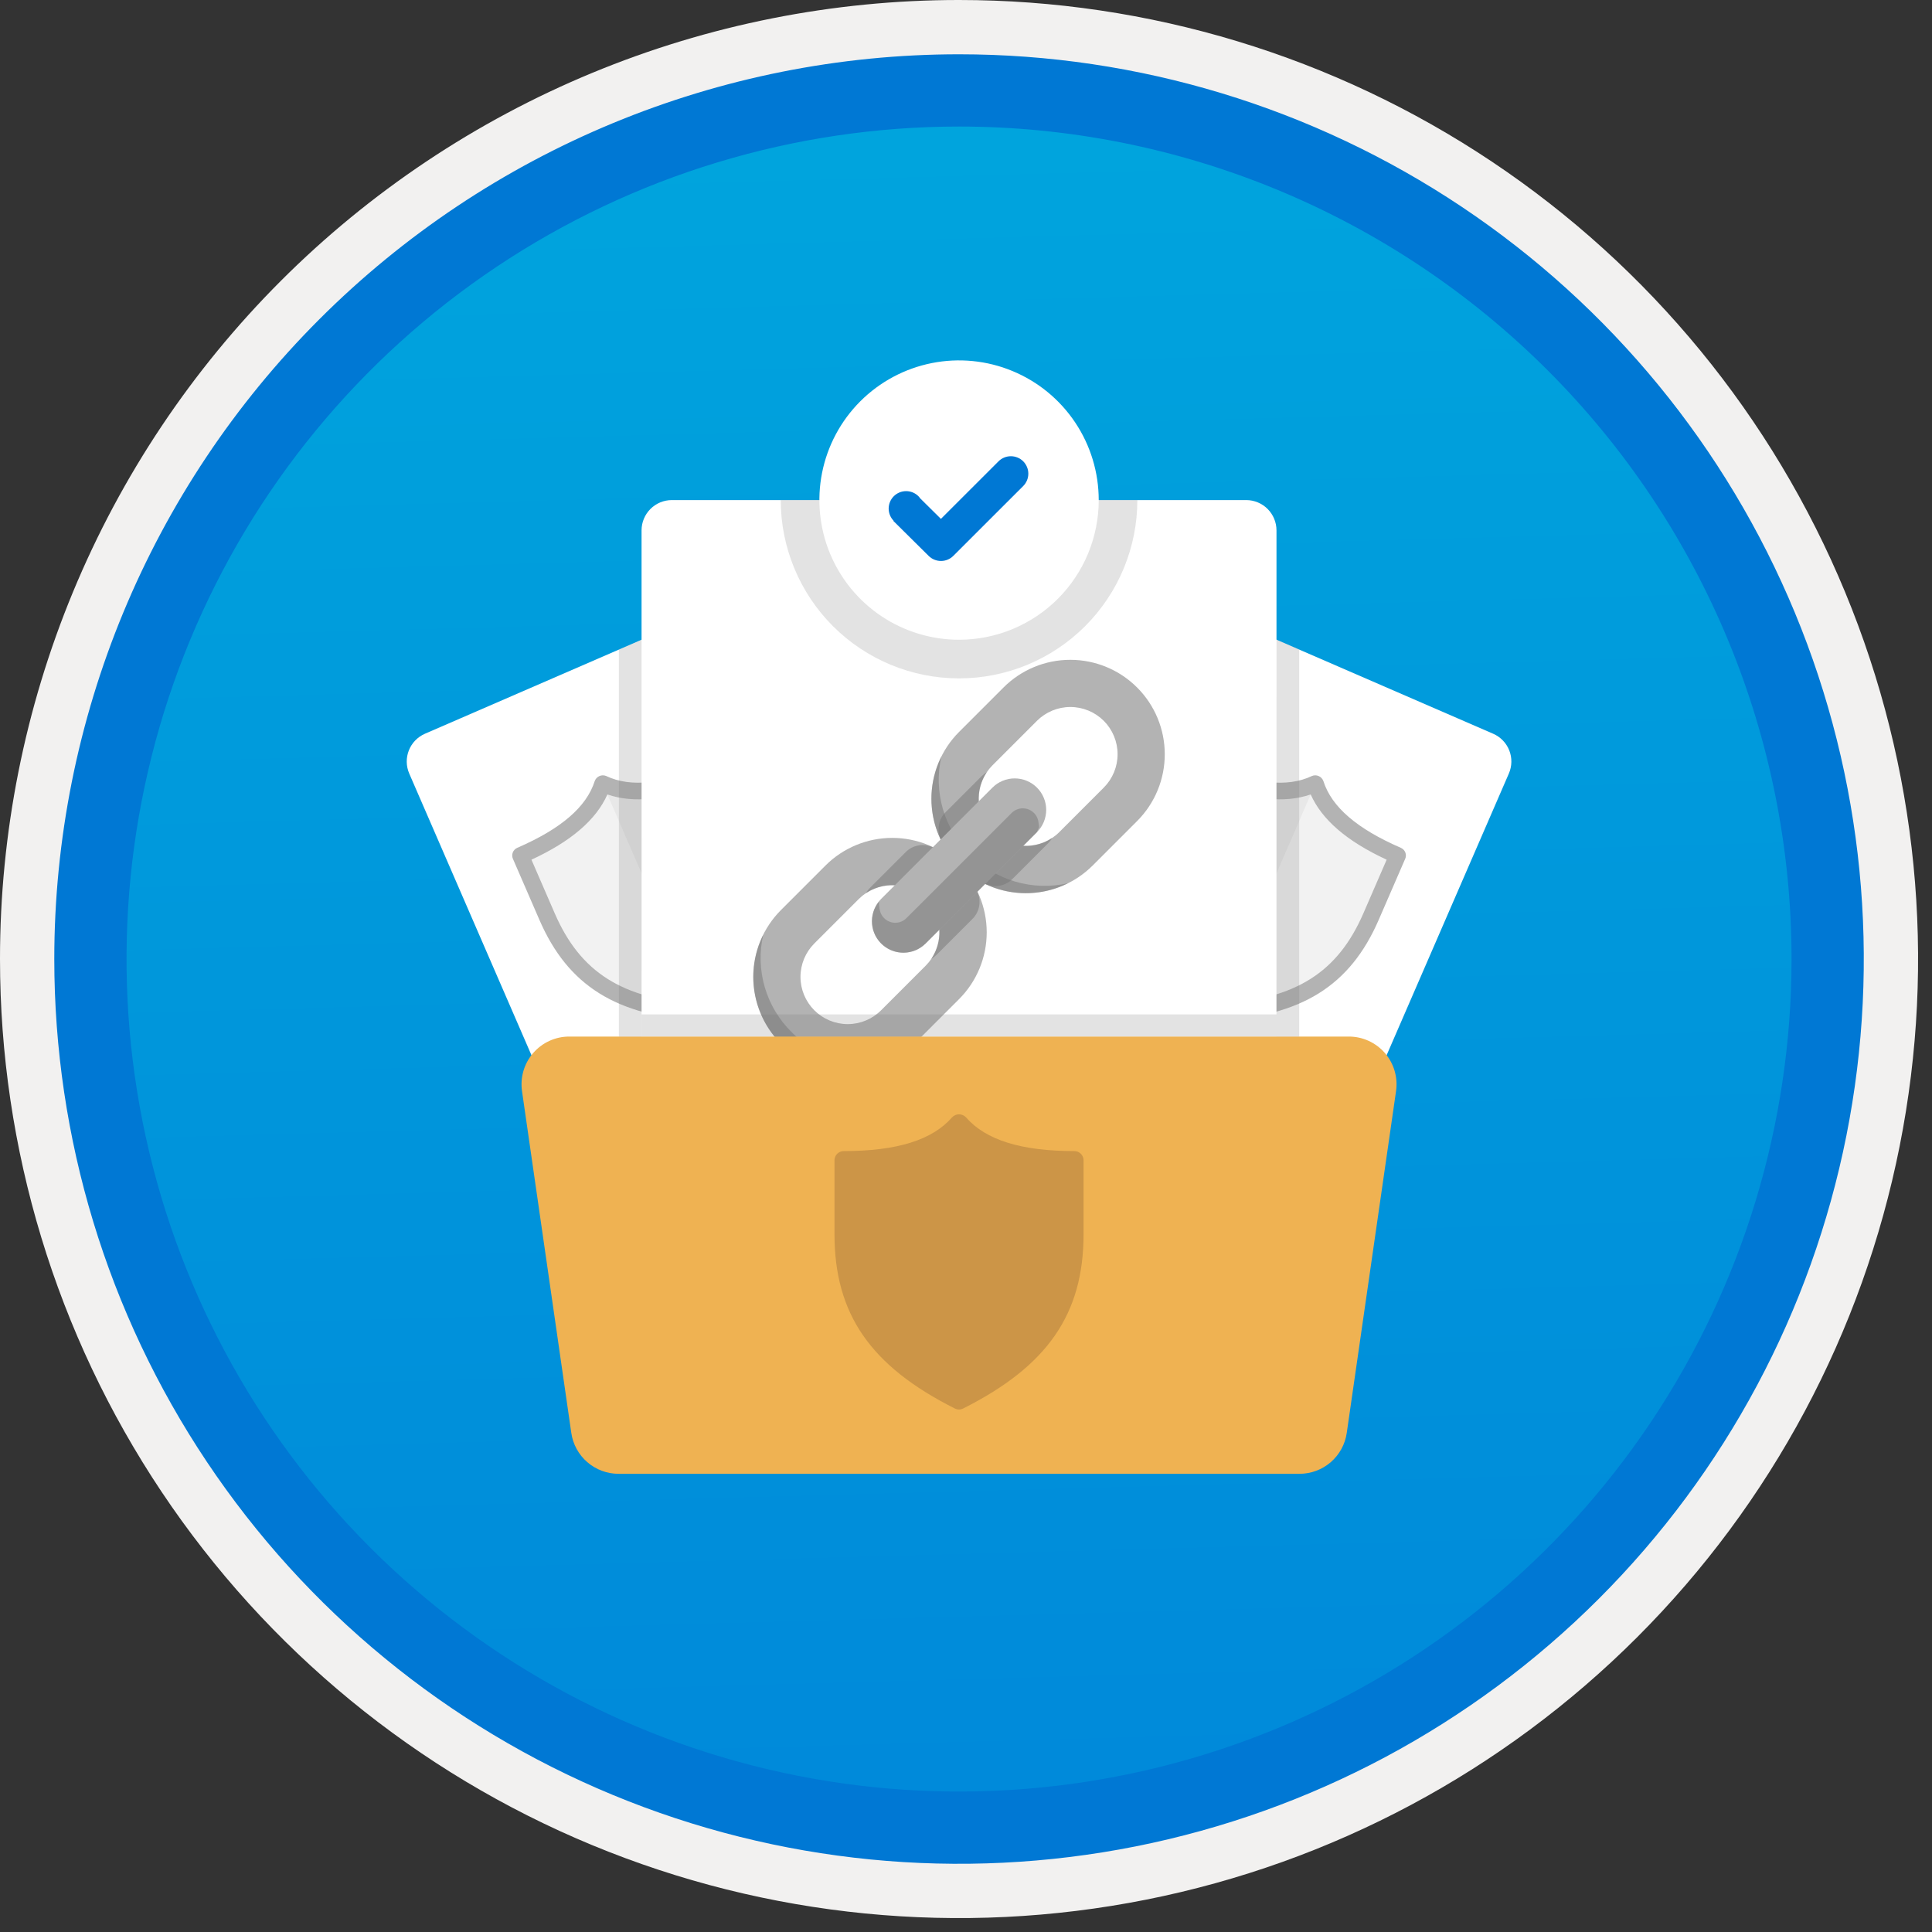 <svg width="100" height="100" viewBox="0 0 100 100" fill="none" xmlns="http://www.w3.org/2000/svg">
<rect x="0" y="0" width="100" height="100" fill="#333333" stroke="none"/>
<g clip-path="url(#clip0)">
<path d="M49.64 96.45C40.382 96.45 31.332 93.705 23.634 88.561C15.936 83.418 9.936 76.107 6.393 67.553C2.85 59 1.923 49.588 3.73 40.508C5.536 31.428 9.994 23.087 16.54 16.54C23.087 9.994 31.428 5.536 40.508 3.73C49.588 1.923 59 2.85 67.553 6.393C76.107 9.936 83.418 15.936 88.561 23.634C93.705 31.332 96.45 40.382 96.45 49.64C96.451 55.787 95.24 61.875 92.888 67.554C90.535 73.234 87.088 78.394 82.741 82.741C78.394 87.088 73.234 90.535 67.554 92.888C61.875 95.24 55.787 96.451 49.64 96.45V96.45Z" fill="url(#paint0_linear)"/>
<path fill-rule="evenodd" clip-rule="evenodd" d="M95.54 49.64C95.54 58.718 92.848 67.593 87.805 75.141C82.761 82.689 75.592 88.572 67.205 92.046C58.818 95.52 49.589 96.429 40.685 94.658C31.782 92.887 23.603 88.515 17.184 82.096C10.765 75.677 6.393 67.498 4.622 58.595C2.851 49.691 3.76 40.462 7.234 32.075C10.708 23.688 16.591 16.519 24.139 11.476C31.688 6.432 40.562 3.74 49.64 3.74C55.668 3.74 61.636 4.927 67.205 7.234C72.774 9.541 77.834 12.921 82.096 17.184C86.359 21.446 89.739 26.506 92.046 32.075C94.353 37.644 95.54 43.612 95.54 49.64V49.64ZM49.64 3.62732e-07C59.458 3.62732e-07 69.055 2.911 77.219 8.366C85.382 13.82 91.744 21.573 95.501 30.644C99.258 39.714 100.242 49.695 98.326 59.324C96.411 68.954 91.683 77.799 84.741 84.741C77.799 91.683 68.954 96.411 59.324 98.326C49.695 100.242 39.714 99.258 30.644 95.501C21.573 91.744 13.82 85.382 8.366 77.219C2.911 69.055 3.62732e-07 59.458 3.62732e-07 49.64C-0.001 43.121 1.283 36.666 3.777 30.643C6.271 24.62 9.928 19.147 14.537 14.537C19.147 9.928 24.62 6.271 30.643 3.777C36.666 1.283 43.121 -0.001 49.64 3.62732e-07V3.62732e-07Z" fill="#F2F1F0"/>
<path fill-rule="evenodd" clip-rule="evenodd" d="M92.73 49.64C92.73 58.163 90.202 66.493 85.468 73.58C80.733 80.666 74.003 86.189 66.129 89.45C58.256 92.711 49.592 93.565 41.233 91.902C32.874 90.24 25.197 86.136 19.17 80.109C13.144 74.083 9.04 66.405 7.378 58.047C5.715 49.688 6.568 41.024 9.83 33.15C13.091 25.277 18.614 18.547 25.7 13.812C32.786 9.077 41.117 6.55 49.64 6.55C55.298 6.55 60.902 7.664 66.13 9.829C71.358 11.995 76.108 15.169 80.11 19.17C84.111 23.171 87.285 27.922 89.45 33.15C91.616 38.378 92.73 43.981 92.73 49.64V49.64ZM49.64 2.81C58.902 2.81 67.956 5.557 75.657 10.702C83.358 15.848 89.36 23.162 92.905 31.719C96.449 40.276 97.377 49.692 95.57 58.776C93.763 67.86 89.303 76.205 82.753 82.754C76.204 89.303 67.86 93.763 58.776 95.57C49.691 97.377 40.276 96.45 31.718 92.905C23.161 89.361 15.848 83.359 10.702 75.657C5.556 67.956 2.81 58.902 2.81 49.64C2.811 37.22 7.745 25.31 16.527 16.528C25.309 7.745 37.22 2.811 49.64 2.81V2.81Z" fill="#0078D4"/>
<path fill-rule="evenodd" clip-rule="evenodd" d="M45.316 45.404H32.346C31.691 45.406 31.064 45.667 30.601 46.13C30.138 46.592 29.877 47.22 29.875 47.874V54.05H69.403V51.58C69.401 50.925 69.14 50.298 68.677 49.835C68.215 49.372 67.587 49.111 66.933 49.109H48.404L45.316 45.404Z" fill="#CC9547"/>
<path fill-rule="evenodd" clip-rule="evenodd" d="M21.991 37.98C21.612 38.146 21.314 38.455 21.162 38.84C21.01 39.225 21.017 39.654 21.18 40.034L29.883 60.089C30.049 60.468 30.358 60.766 30.743 60.917C31.128 61.069 31.557 61.063 31.937 60.899L45.545 54.994C45.925 54.828 46.223 54.519 46.375 54.134C46.526 53.749 46.52 53.32 46.356 52.94L39.518 37.183L37.032 31.453L21.991 37.98Z" fill="white"/>
<path fill-rule="evenodd" clip-rule="evenodd" d="M31.197 40.562C30.676 42.197 29.024 43.382 26.945 44.284L28.316 47.444C29.73 50.702 32.084 52.172 36.339 52.412C39.071 49.14 39.605 46.417 38.191 43.158L36.82 39.999C34.741 40.901 32.747 41.299 31.197 40.562Z" fill="#F2F2F2"/>
<path fill-rule="evenodd" clip-rule="evenodd" d="M31.197 40.562L36.339 52.412C39.071 49.14 39.605 46.417 38.191 43.158L36.82 39.999C34.741 40.901 32.747 41.299 31.197 40.562Z" fill="#E8E8E8"/>
<path fill-rule="evenodd" clip-rule="evenodd" d="M27.508 44.498L28.711 47.27C30.039 50.33 32.202 51.703 36.148 51.97C38.647 48.903 39.123 46.388 37.794 43.327L36.592 40.556C34.494 41.406 32.798 41.592 31.439 41.12C30.854 42.436 29.561 43.546 27.508 44.498ZM36.511 52.807C36.449 52.833 36.382 52.845 36.315 52.842C31.913 52.594 29.402 51.029 27.92 47.612L26.548 44.451C26.525 44.399 26.513 44.343 26.512 44.287C26.511 44.23 26.521 44.174 26.542 44.121C26.563 44.069 26.594 44.02 26.633 43.98C26.673 43.939 26.72 43.907 26.772 43.884C29.046 42.897 30.358 41.767 30.784 40.425C30.805 40.368 30.837 40.316 30.878 40.272C30.92 40.227 30.97 40.192 31.026 40.168C31.082 40.144 31.142 40.131 31.203 40.131C31.263 40.131 31.324 40.143 31.379 40.167C32.65 40.772 34.372 40.586 36.646 39.599C36.751 39.554 36.87 39.552 36.976 39.594C37.082 39.636 37.167 39.718 37.213 39.823L38.585 42.983C40.068 46.4 39.495 49.302 36.67 52.687C36.627 52.739 36.573 52.78 36.511 52.807H36.511Z" fill="#B3B3B3"/>
<path fill-rule="evenodd" clip-rule="evenodd" d="M77.29 37.98C77.669 38.146 77.967 38.455 78.119 38.84C78.271 39.225 78.264 39.654 78.1 40.034L69.397 60.089C69.232 60.468 68.922 60.766 68.538 60.917C68.153 61.069 67.723 61.063 67.343 60.899L53.735 54.994C53.356 54.828 53.058 54.519 52.906 54.134C52.754 53.749 52.761 53.32 52.925 52.94L59.763 37.183L62.249 31.453L77.29 37.98Z" fill="white"/>
<path fill-rule="evenodd" clip-rule="evenodd" d="M68.084 40.562C68.605 42.197 70.257 43.382 72.336 44.284L70.965 47.444C69.551 50.702 67.197 52.172 62.942 52.412C60.21 49.14 59.676 46.417 61.09 43.158L62.461 39.999C64.54 40.901 66.534 41.299 68.084 40.562Z" fill="#F2F2F2"/>
<path fill-rule="evenodd" clip-rule="evenodd" d="M68.084 40.562L62.941 52.412C60.21 49.14 59.676 46.417 61.09 43.158L62.461 39.999C64.54 40.901 66.534 41.299 68.084 40.562Z" fill="#E8E8E8"/>
<path fill-rule="evenodd" clip-rule="evenodd" d="M67.841 41.12C66.483 41.592 64.787 41.406 62.689 40.556L61.487 43.327C60.158 46.388 60.634 48.903 63.133 51.97C67.079 51.703 69.242 50.33 70.57 47.27L71.773 44.498C69.719 43.546 68.427 42.436 67.841 41.12ZM62.611 52.687C59.786 49.302 59.213 46.4 60.696 42.983L62.068 39.823C62.114 39.718 62.199 39.636 62.305 39.594C62.411 39.552 62.53 39.554 62.635 39.599C64.909 40.586 66.631 40.772 67.902 40.167C67.957 40.143 68.018 40.131 68.078 40.131C68.139 40.131 68.199 40.144 68.255 40.168C68.311 40.192 68.361 40.227 68.403 40.272C68.444 40.316 68.476 40.368 68.497 40.425C68.923 41.767 70.235 42.897 72.509 43.884C72.561 43.907 72.608 43.939 72.648 43.98C72.687 44.02 72.718 44.069 72.739 44.121C72.76 44.174 72.77 44.23 72.769 44.287C72.768 44.343 72.756 44.399 72.733 44.451L71.361 47.612C69.879 51.029 67.368 52.594 62.966 52.842C62.899 52.845 62.832 52.833 62.77 52.807C62.708 52.78 62.654 52.739 62.611 52.687V52.687Z" fill="#B3B3B3"/>
<path fill-rule="evenodd" clip-rule="evenodd" d="M33.207 65.007V27.449C33.208 27.034 33.374 26.637 33.667 26.343C33.96 26.05 34.358 25.885 34.772 25.884H64.506C64.921 25.885 65.318 26.05 65.611 26.343C65.904 26.637 66.07 27.034 66.071 27.449V65.007C66.07 65.422 65.904 65.819 65.611 66.112C65.318 66.406 64.921 66.571 64.506 66.572H34.772C34.358 66.571 33.96 66.406 33.667 66.112C33.374 65.819 33.208 65.422 33.207 65.007V65.007Z" fill="white"/>
<path fill-rule="evenodd" clip-rule="evenodd" d="M57.131 37.309C56.672 36.852 56.05 36.594 55.402 36.594C54.754 36.594 54.132 36.852 53.673 37.309L51.369 39.614C51.142 39.841 50.962 40.111 50.839 40.407C50.716 40.704 50.653 41.022 50.653 41.343C50.653 41.664 50.716 41.982 50.839 42.279C50.962 42.575 51.142 42.845 51.369 43.072C51.596 43.299 51.865 43.479 52.162 43.602C52.458 43.724 52.776 43.788 53.097 43.788C53.418 43.788 53.736 43.724 54.033 43.602C54.329 43.479 54.599 43.299 54.826 43.072L57.131 40.767C57.589 40.308 57.846 39.686 57.846 39.038C57.846 38.39 57.589 37.768 57.131 37.309V37.309ZM49.64 44.8C48.724 43.883 48.21 42.639 48.21 41.343C48.21 40.047 48.724 38.803 49.64 37.886L51.945 35.581C52.862 34.665 54.105 34.151 55.401 34.152C56.697 34.153 57.94 34.668 58.856 35.584C59.773 36.5 60.288 37.743 60.288 39.039C60.289 40.335 59.775 41.578 58.86 42.495L56.555 44.8C55.637 45.716 54.394 46.231 53.097 46.231C51.801 46.231 50.557 45.716 49.64 44.8V44.8Z" fill="#B3B3B3"/>
<path fill-rule="evenodd" clip-rule="evenodd" d="M47.911 46.529C47.453 46.072 46.831 45.814 46.183 45.814C45.535 45.814 44.913 46.072 44.454 46.529L42.149 48.834C41.691 49.293 41.433 49.915 41.433 50.563C41.433 51.211 41.691 51.833 42.149 52.292C42.608 52.75 43.229 53.008 43.878 53.008C44.526 53.008 45.148 52.75 45.606 52.292L47.911 49.987C48.369 49.528 48.627 48.906 48.627 48.258C48.627 47.61 48.369 46.988 47.911 46.529V46.529ZM40.42 54.02C39.505 53.103 38.99 51.859 38.99 50.563C38.99 49.267 39.505 48.023 40.42 47.106L42.725 44.801C43.642 43.884 44.886 43.369 46.183 43.369C47.48 43.369 48.723 43.884 49.64 44.801C50.557 45.718 51.072 46.961 51.072 48.258C51.072 49.555 50.557 50.799 49.64 51.715L47.335 54.02C46.418 54.936 45.174 55.451 43.878 55.451C42.581 55.451 41.338 54.936 40.42 54.02V54.02Z" fill="#B3B3B3"/>
<path opacity="0.5" fill-rule="evenodd" clip-rule="evenodd" d="M40.997 53.444C40.334 52.799 39.849 51.995 39.588 51.108C39.327 50.221 39.299 49.282 39.506 48.381C39.047 49.298 38.889 50.336 39.053 51.348C39.217 52.361 39.695 53.295 40.42 54.02C41.145 54.745 42.08 55.224 43.093 55.388C44.105 55.552 45.143 55.394 46.06 54.935C45.159 55.142 44.22 55.114 43.333 54.853C42.446 54.592 41.642 54.106 40.997 53.444V53.444Z" fill="#767676"/>
<path opacity="0.5" fill-rule="evenodd" clip-rule="evenodd" d="M50.216 44.224C49.554 43.58 49.069 42.775 48.808 41.888C48.547 41.001 48.518 40.062 48.725 39.161C48.267 40.078 48.108 41.116 48.272 42.129C48.436 43.141 48.915 44.076 49.64 44.801C50.365 45.526 51.3 46.004 52.312 46.168C53.324 46.333 54.362 46.174 55.279 45.715C54.379 45.922 53.44 45.894 52.553 45.633C51.666 45.372 50.861 44.887 50.216 44.224V44.224Z" fill="#767676"/>
<path fill-rule="evenodd" clip-rule="evenodd" d="M45.606 48.834C45.301 48.528 45.13 48.114 45.13 47.682C45.13 47.25 45.301 46.835 45.606 46.529L51.368 40.767C51.52 40.615 51.7 40.495 51.897 40.414C52.095 40.332 52.307 40.289 52.521 40.29C52.735 40.29 52.947 40.332 53.145 40.414C53.342 40.495 53.522 40.616 53.673 40.767C53.825 40.918 53.945 41.098 54.027 41.296C54.109 41.493 54.151 41.705 54.151 41.919C54.151 42.133 54.109 42.345 54.027 42.543C53.945 42.741 53.825 42.92 53.673 43.072L47.911 48.834C47.605 49.139 47.191 49.31 46.759 49.31C46.327 49.31 45.912 49.139 45.606 48.834V48.834Z" fill="#B3B3B3"/>
<path opacity="0.5" fill-rule="evenodd" clip-rule="evenodd" d="M46.917 47.523L52.363 42.078C52.465 41.975 52.593 41.902 52.734 41.865C52.874 41.828 53.022 41.83 53.161 41.869C53.301 41.908 53.428 41.984 53.528 42.088C53.629 42.193 53.7 42.322 53.734 42.464C53.759 42.578 53.775 42.694 53.781 42.811C53.75 42.889 53.706 42.995 53.674 43.072L47.911 48.834C47.617 49.13 47.221 49.301 46.804 49.313C46.387 49.324 45.982 49.175 45.672 48.896C45.362 48.617 45.171 48.23 45.138 47.814C45.106 47.398 45.234 46.986 45.498 46.663C45.495 46.825 45.512 46.987 45.548 47.145C45.583 47.285 45.655 47.414 45.756 47.517C45.857 47.621 45.983 47.696 46.123 47.734C46.262 47.772 46.409 47.773 46.548 47.736C46.688 47.699 46.815 47.626 46.917 47.523Z" fill="#767676"/>
<path opacity="0.5" fill-rule="evenodd" clip-rule="evenodd" d="M48.28 43.856L48.271 43.852C48.04 43.746 47.782 43.714 47.532 43.76C47.282 43.806 47.053 43.928 46.874 44.109L45.031 45.953C44.945 46.04 44.869 46.137 44.805 46.241C45.249 45.941 45.778 45.794 46.313 45.824L48.28 43.856Z" fill="#767676"/>
<path opacity="0.5" fill-rule="evenodd" clip-rule="evenodd" d="M50.585 46.161L50.589 46.17C50.694 46.401 50.726 46.659 50.68 46.909C50.634 47.159 50.512 47.388 50.331 47.567L48.487 49.411C48.4 49.496 48.304 49.572 48.2 49.636C48.5 49.192 48.646 48.663 48.617 48.129L50.585 46.161Z" fill="#767676"/>
<path opacity="0.5" fill-rule="evenodd" clip-rule="evenodd" d="M51 45.746C51.002 45.746 51.004 45.746 51.005 45.746C51.007 45.747 51.008 45.748 51.01 45.75C51.241 45.855 51.5 45.887 51.75 45.84C52.001 45.794 52.23 45.671 52.409 45.489L54.25 43.648C54.336 43.561 54.411 43.465 54.475 43.361C54.032 43.66 53.504 43.805 52.971 43.775L51 45.746Z" fill="#767676"/>
<path opacity="0.5" fill-rule="evenodd" clip-rule="evenodd" d="M48.695 43.441C48.695 43.439 48.695 43.437 48.694 43.435C48.693 43.433 48.692 43.432 48.691 43.431C48.585 43.199 48.553 42.941 48.6 42.69C48.647 42.44 48.769 42.21 48.951 42.032L50.792 40.191C50.879 40.105 50.976 40.029 51.08 39.965C50.781 40.408 50.635 40.937 50.665 41.47L48.695 43.441Z" fill="#767676"/>
<path opacity="0.2" d="M66.071 52.506H33.208V53.652H66.071V52.506Z" fill="#767676"/>
<path fill-rule="evenodd" clip-rule="evenodd" d="M72.259 56.475L69.708 74.167C69.624 74.755 69.33 75.292 68.881 75.681C68.431 76.07 67.857 76.284 67.263 76.284H32.015C31.421 76.284 30.847 76.07 30.398 75.681C29.949 75.292 29.655 74.755 29.57 74.167L27.019 56.475C26.969 56.124 26.994 55.767 27.094 55.427C27.194 55.087 27.365 54.773 27.597 54.505C27.829 54.237 28.116 54.022 28.438 53.875C28.76 53.728 29.11 53.652 29.464 53.652H69.814C70.168 53.652 70.519 53.728 70.841 53.875C71.163 54.022 71.45 54.237 71.682 54.505C71.913 54.773 72.085 55.087 72.185 55.427C72.284 55.767 72.31 56.124 72.259 56.475Z" fill="#EFB252"/>
<path fill-rule="evenodd" clip-rule="evenodd" d="M55.608 59.58C52.858 59.58 51.024 59.009 49.999 57.833C49.953 57.783 49.897 57.744 49.835 57.718C49.773 57.691 49.707 57.677 49.639 57.677C49.572 57.677 49.505 57.691 49.443 57.718C49.381 57.744 49.326 57.783 49.279 57.833C48.254 59.009 46.42 59.58 43.671 59.58C43.608 59.579 43.546 59.592 43.488 59.616C43.43 59.64 43.377 59.675 43.333 59.719C43.289 59.764 43.253 59.816 43.229 59.874C43.205 59.932 43.193 59.995 43.193 60.057V63.878C43.193 68.009 45.056 70.709 49.424 72.905C49.491 72.938 49.565 72.955 49.639 72.955C49.714 72.955 49.788 72.937 49.854 72.903C54.222 70.707 56.085 68.009 56.085 63.878V60.057C56.085 59.931 56.035 59.809 55.945 59.72C55.855 59.63 55.734 59.58 55.608 59.58V59.58Z" fill="#CC9547"/>
<path opacity="0.2" d="M33.207 33.113L32.032 33.623V53.652H33.208L33.207 33.113Z" fill="#767676"/>
<path opacity="0.2" d="M66.072 33.113L67.248 33.623V53.652H66.071L66.072 33.113Z" fill="#767676"/>
<path opacity="0.2" fill-rule="evenodd" clip-rule="evenodd" d="M40.411 25.884V25.884C40.411 28.332 41.384 30.679 43.114 32.41C44.845 34.141 47.193 35.113 49.64 35.113C52.088 35.113 54.435 34.141 56.166 32.41C57.897 30.679 58.869 28.332 58.869 25.884V25.884H40.411Z" fill="#767676"/>
<path fill-rule="evenodd" clip-rule="evenodd" d="M49.64 33.113C48.211 33.113 46.813 32.689 45.624 31.895C44.435 31.1 43.508 29.971 42.961 28.65C42.414 27.329 42.271 25.876 42.55 24.473C42.829 23.071 43.517 21.783 44.528 20.772C45.539 19.761 46.828 19.072 48.23 18.793C49.632 18.514 51.086 18.657 52.407 19.205C53.728 19.752 54.857 20.678 55.651 21.867C56.446 23.056 56.87 24.454 56.87 25.884C56.87 27.801 56.108 29.64 54.752 30.996C53.396 32.351 51.558 33.113 49.64 33.113Z" fill="white"/>
<path fill-rule="evenodd" clip-rule="evenodd" d="M52.962 23.878C52.792 23.709 52.562 23.614 52.322 23.614C52.082 23.614 51.852 23.709 51.683 23.878L48.702 26.857L47.625 25.791C47.6 25.753 47.572 25.718 47.54 25.686C47.372 25.517 47.144 25.422 46.905 25.421C46.666 25.42 46.437 25.513 46.267 25.68C46.097 25.847 46 26.075 45.997 26.313C45.995 26.552 46.086 26.782 46.252 26.953L46.241 26.964L48.065 28.771C48.235 28.941 48.465 29.036 48.705 29.036C48.945 29.036 49.175 28.941 49.344 28.771L52.959 25.159L52.962 25.156C53.045 25.073 53.112 24.973 53.157 24.863C53.203 24.754 53.226 24.636 53.226 24.517C53.226 24.399 53.203 24.281 53.157 24.172C53.112 24.062 53.045 23.962 52.962 23.878Z" fill="#0078D4"/>
</g>
<defs>
<linearGradient id="paint0_linear" x1="47.87" y1="-15.153" x2="51.852" y2="130.615" gradientUnits="userSpaceOnUse">
<stop stop-color="#00ABDE"/>
<stop offset="1" stop-color="#007ED8"/>
</linearGradient>
<clipPath id="clip0">
<rect width="99.28" height="99.28" fill="white"/>
</clipPath>
</defs>
</svg>
